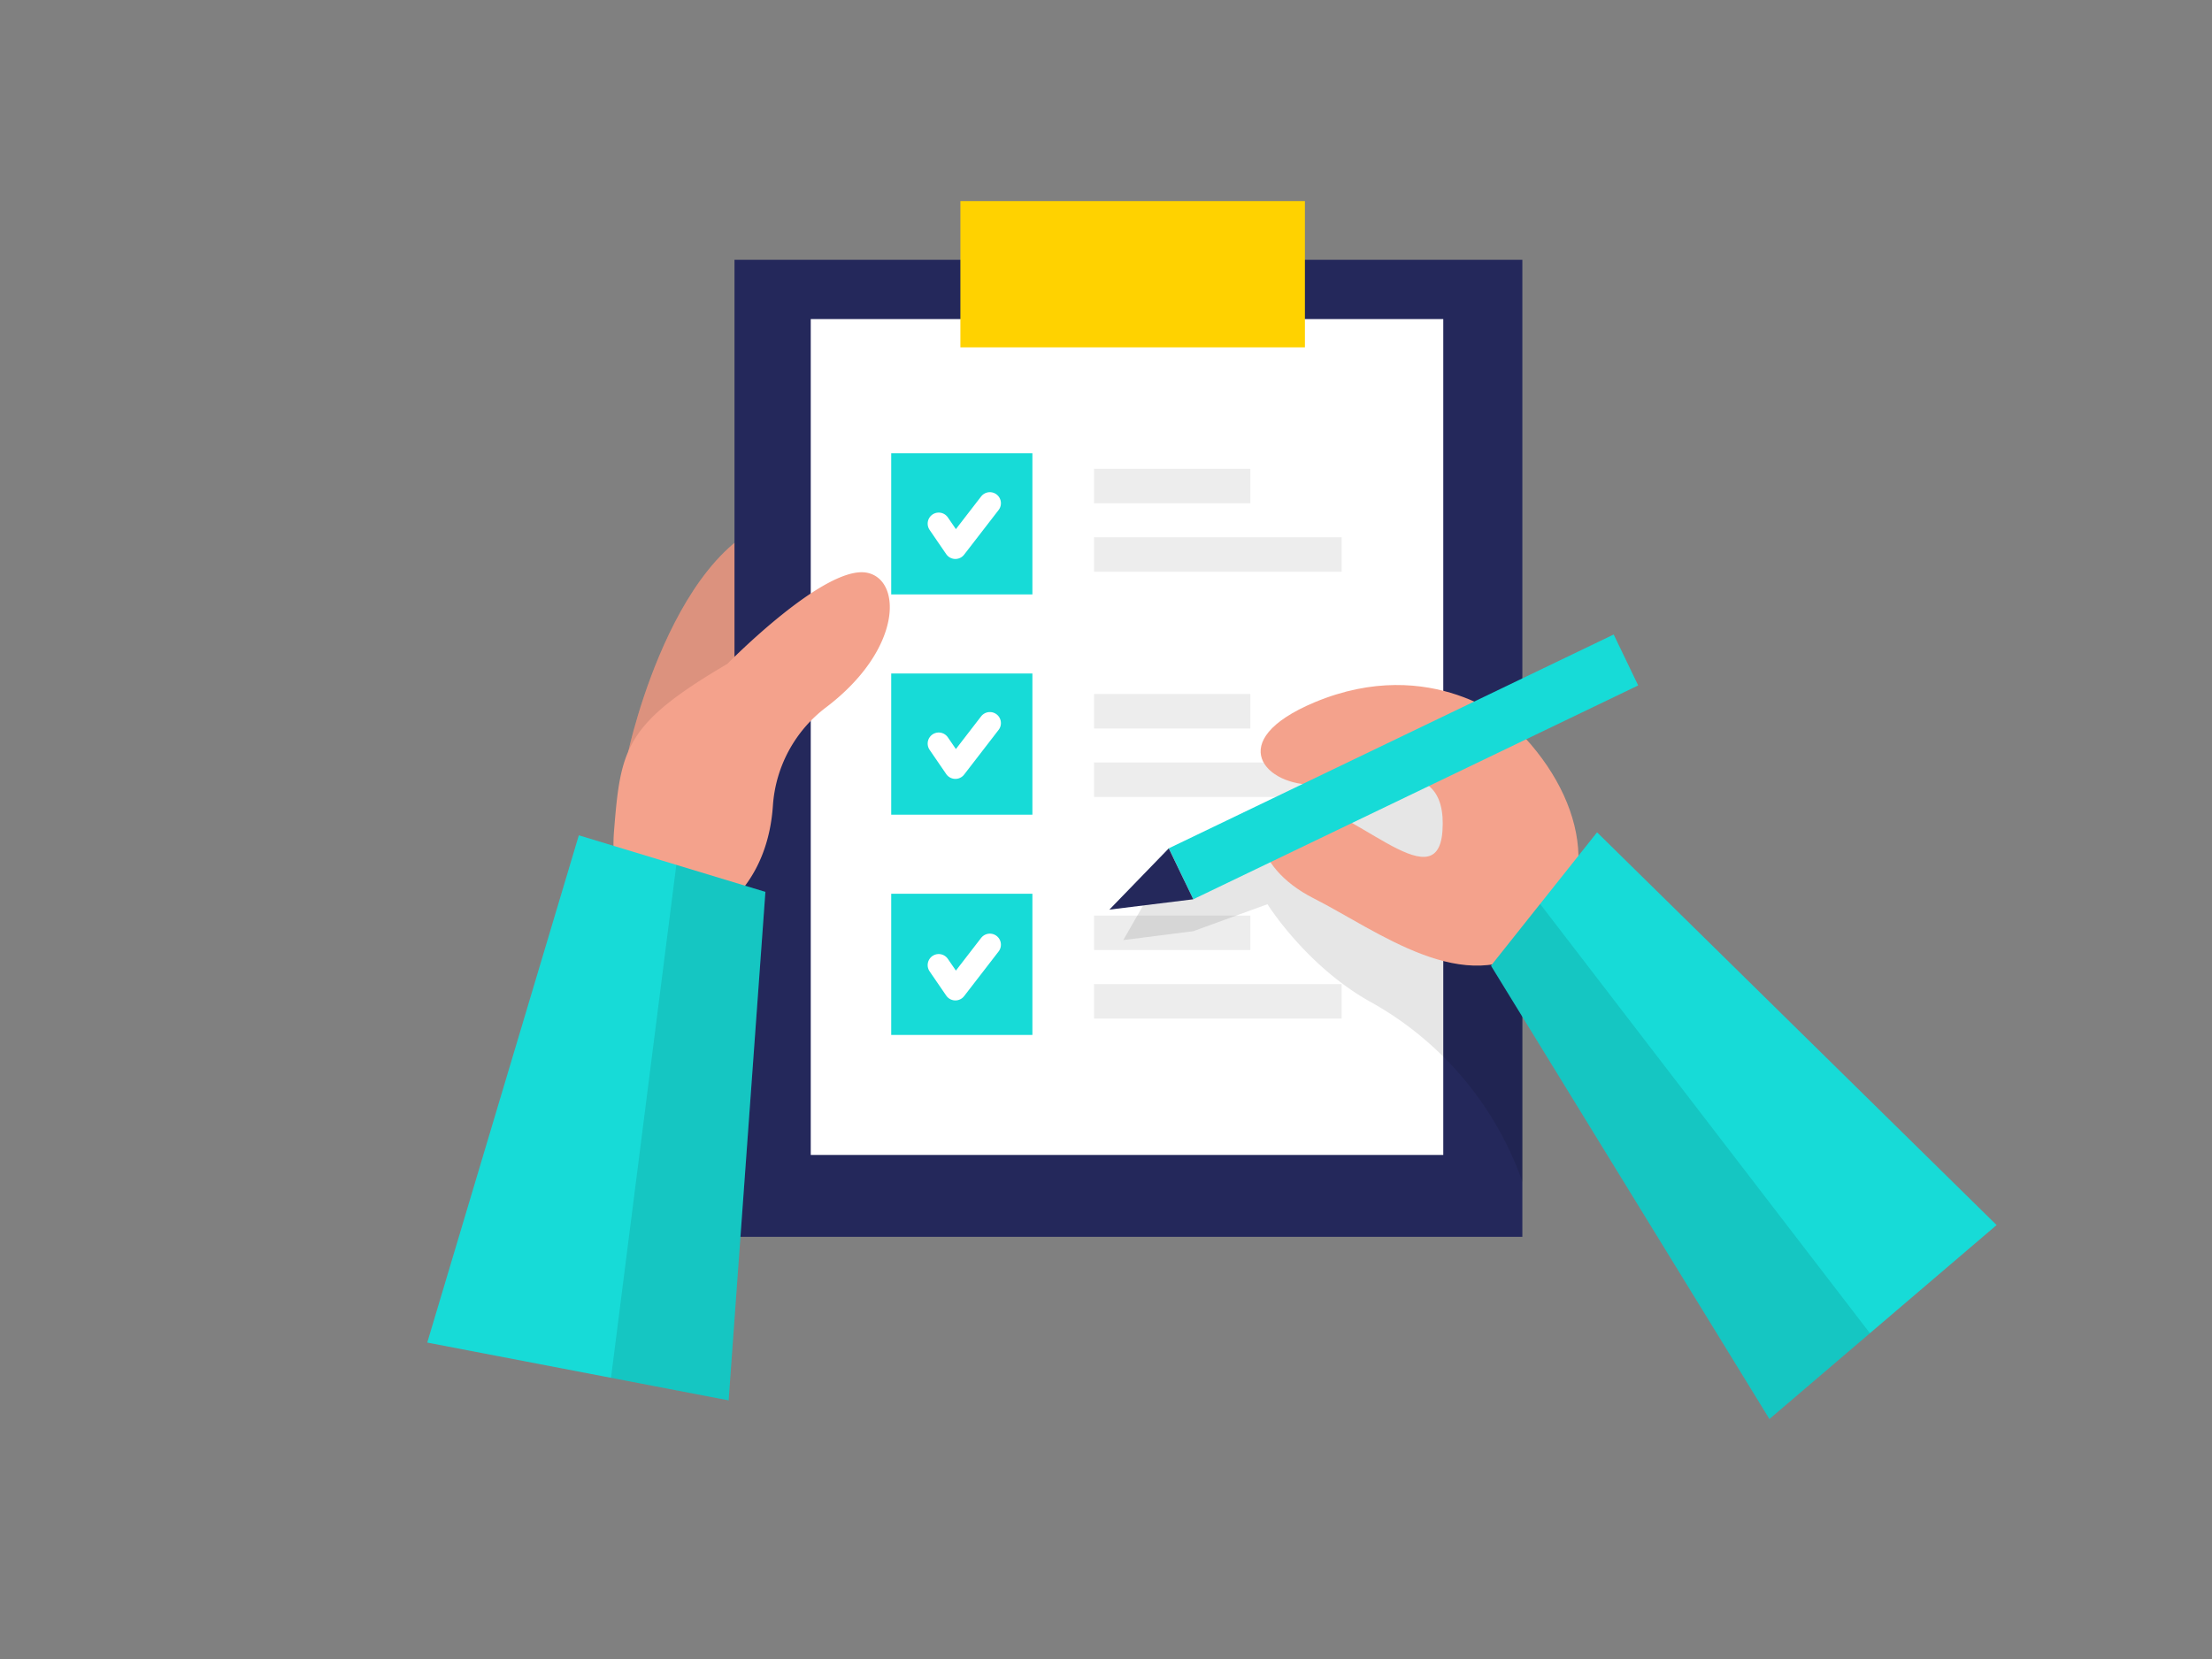 <svg id="Layer_1" data-name="Layer 1" xmlns="http://www.w3.org/2000/svg" viewBox="0 0 400 300"><rect x="0" y="0" width="400" height="300" fill="#808080" stroke="none"/><path d="M113.59,136s9.1-42.81,32-42.81,35.08,67.3-20.62,74.62Z" fill="#f4a28c"/><path d="M113.59,136s9.1-42.81,32-42.81,35.08,67.3-20.62,74.62Z" opacity="0.1"/><rect x="132.82" y="46.98" width="142.47" height="176.68" fill="#24285b"/><rect x="146.61" y="57.7" width="114.38" height="151.15" fill="#fff"/><rect x="173.67" y="36.36" width="62.3" height="26.45" fill="#ffd200"/><rect x="197.84" y="125.5" width="28.26" height="6.23" fill="#a8a8a8" opacity="0.21"/><rect x="197.84" y="137.88" width="44.77" height="6.23" fill="#a8a8a8" opacity="0.21"/><rect x="197.84" y="165.56" width="28.26" height="6.23" fill="#a8a8a8" opacity="0.21"/><rect x="197.84" y="177.95" width="44.77" height="6.23" fill="#a8a8a8" opacity="0.21"/><rect x="161.16" y="81.96" width="25.53" height="25.53" fill="#17dbd7"/><rect x="161.16" y="121.79" width="25.53" height="25.53" fill="#17dbd7"/><rect x="161.16" y="161.62" width="25.53" height="25.53" fill="#17dbd7"/><polyline points="169.75 94.69 172.76 99.08 179 91" fill="none" stroke="#fff" stroke-linecap="round" stroke-linejoin="round" stroke-width="4"/><polyline points="169.75 134.46 172.76 138.85 179 130.76" fill="none" stroke="#fff" stroke-linecap="round" stroke-linejoin="round" stroke-width="4"/><path d="M206.88,163.46,203.12,170l12.66-1.61,13.42-4.88s6.87,11,18.37,17.52A60,60,0,0,1,275,212.89l.32.89v-61L257.7,134.31Z" opacity="0.1"/><polyline points="169.75 174.52 172.76 178.91 179 170.83" fill="none" stroke="#fff" stroke-linecap="round" stroke-linejoin="round" stroke-width="4"/><path d="M273.38,131S259,118.11,237.71,127c-16.67,7-8.78,15.23.18,14.88s24-6.46,22.95,8.42c-.95,13.11-17.21-5.74-26.53-5s-8.25,11.33,3.23,17.14,27.6,18.39,40.15,8.51S286.65,143.52,273.38,131Z" fill="#f4a28c"/><rect x="248.68" y="94.05" width="10.22" height="89.26" transform="translate(268.85 -150.14) rotate(64.33)" fill="#17dbd7"/><polygon points="269.62 174.63 319.97 256.6 361.05 221.53 288.8 150.51 269.62 174.63" fill="#17dbd7"/><polygon points="211.35 153.41 200.61 164.49 215.78 162.62 211.35 153.41" fill="#24285b"/><path d="M131.53,120.05s17.68-18.07,25.31-16.47c6.3,1.33,6.31,13.86-7.42,24.3a24.33,24.33,0,0,0-9.65,17.76c-.39,5.83-2.32,12.77-8.24,18-12.45,11-21.69,1.42-20.49-13.46S113.05,130.9,131.53,120.05Z" fill="#f4a28c"/><polygon points="138.41 161.28 131.76 253.23 77.26 242.78 104.67 151.05 138.41 161.28" fill="#17dbd7"/><rect x="197.84" y="84.77" width="28.26" height="6.23" fill="#a8a8a8" opacity="0.21"/><rect x="197.84" y="97.15" width="44.77" height="6.23" fill="#a8a8a8" opacity="0.21"/><polygon points="110.49 249.15 122.3 156.4 138.41 161.28 131.76 253.23 110.49 249.15" opacity="0.1"/><polygon points="269.62 174.63 278.5 163.46 338.14 241.09 319.97 256.6 269.62 174.63" opacity="0.1"/></svg>